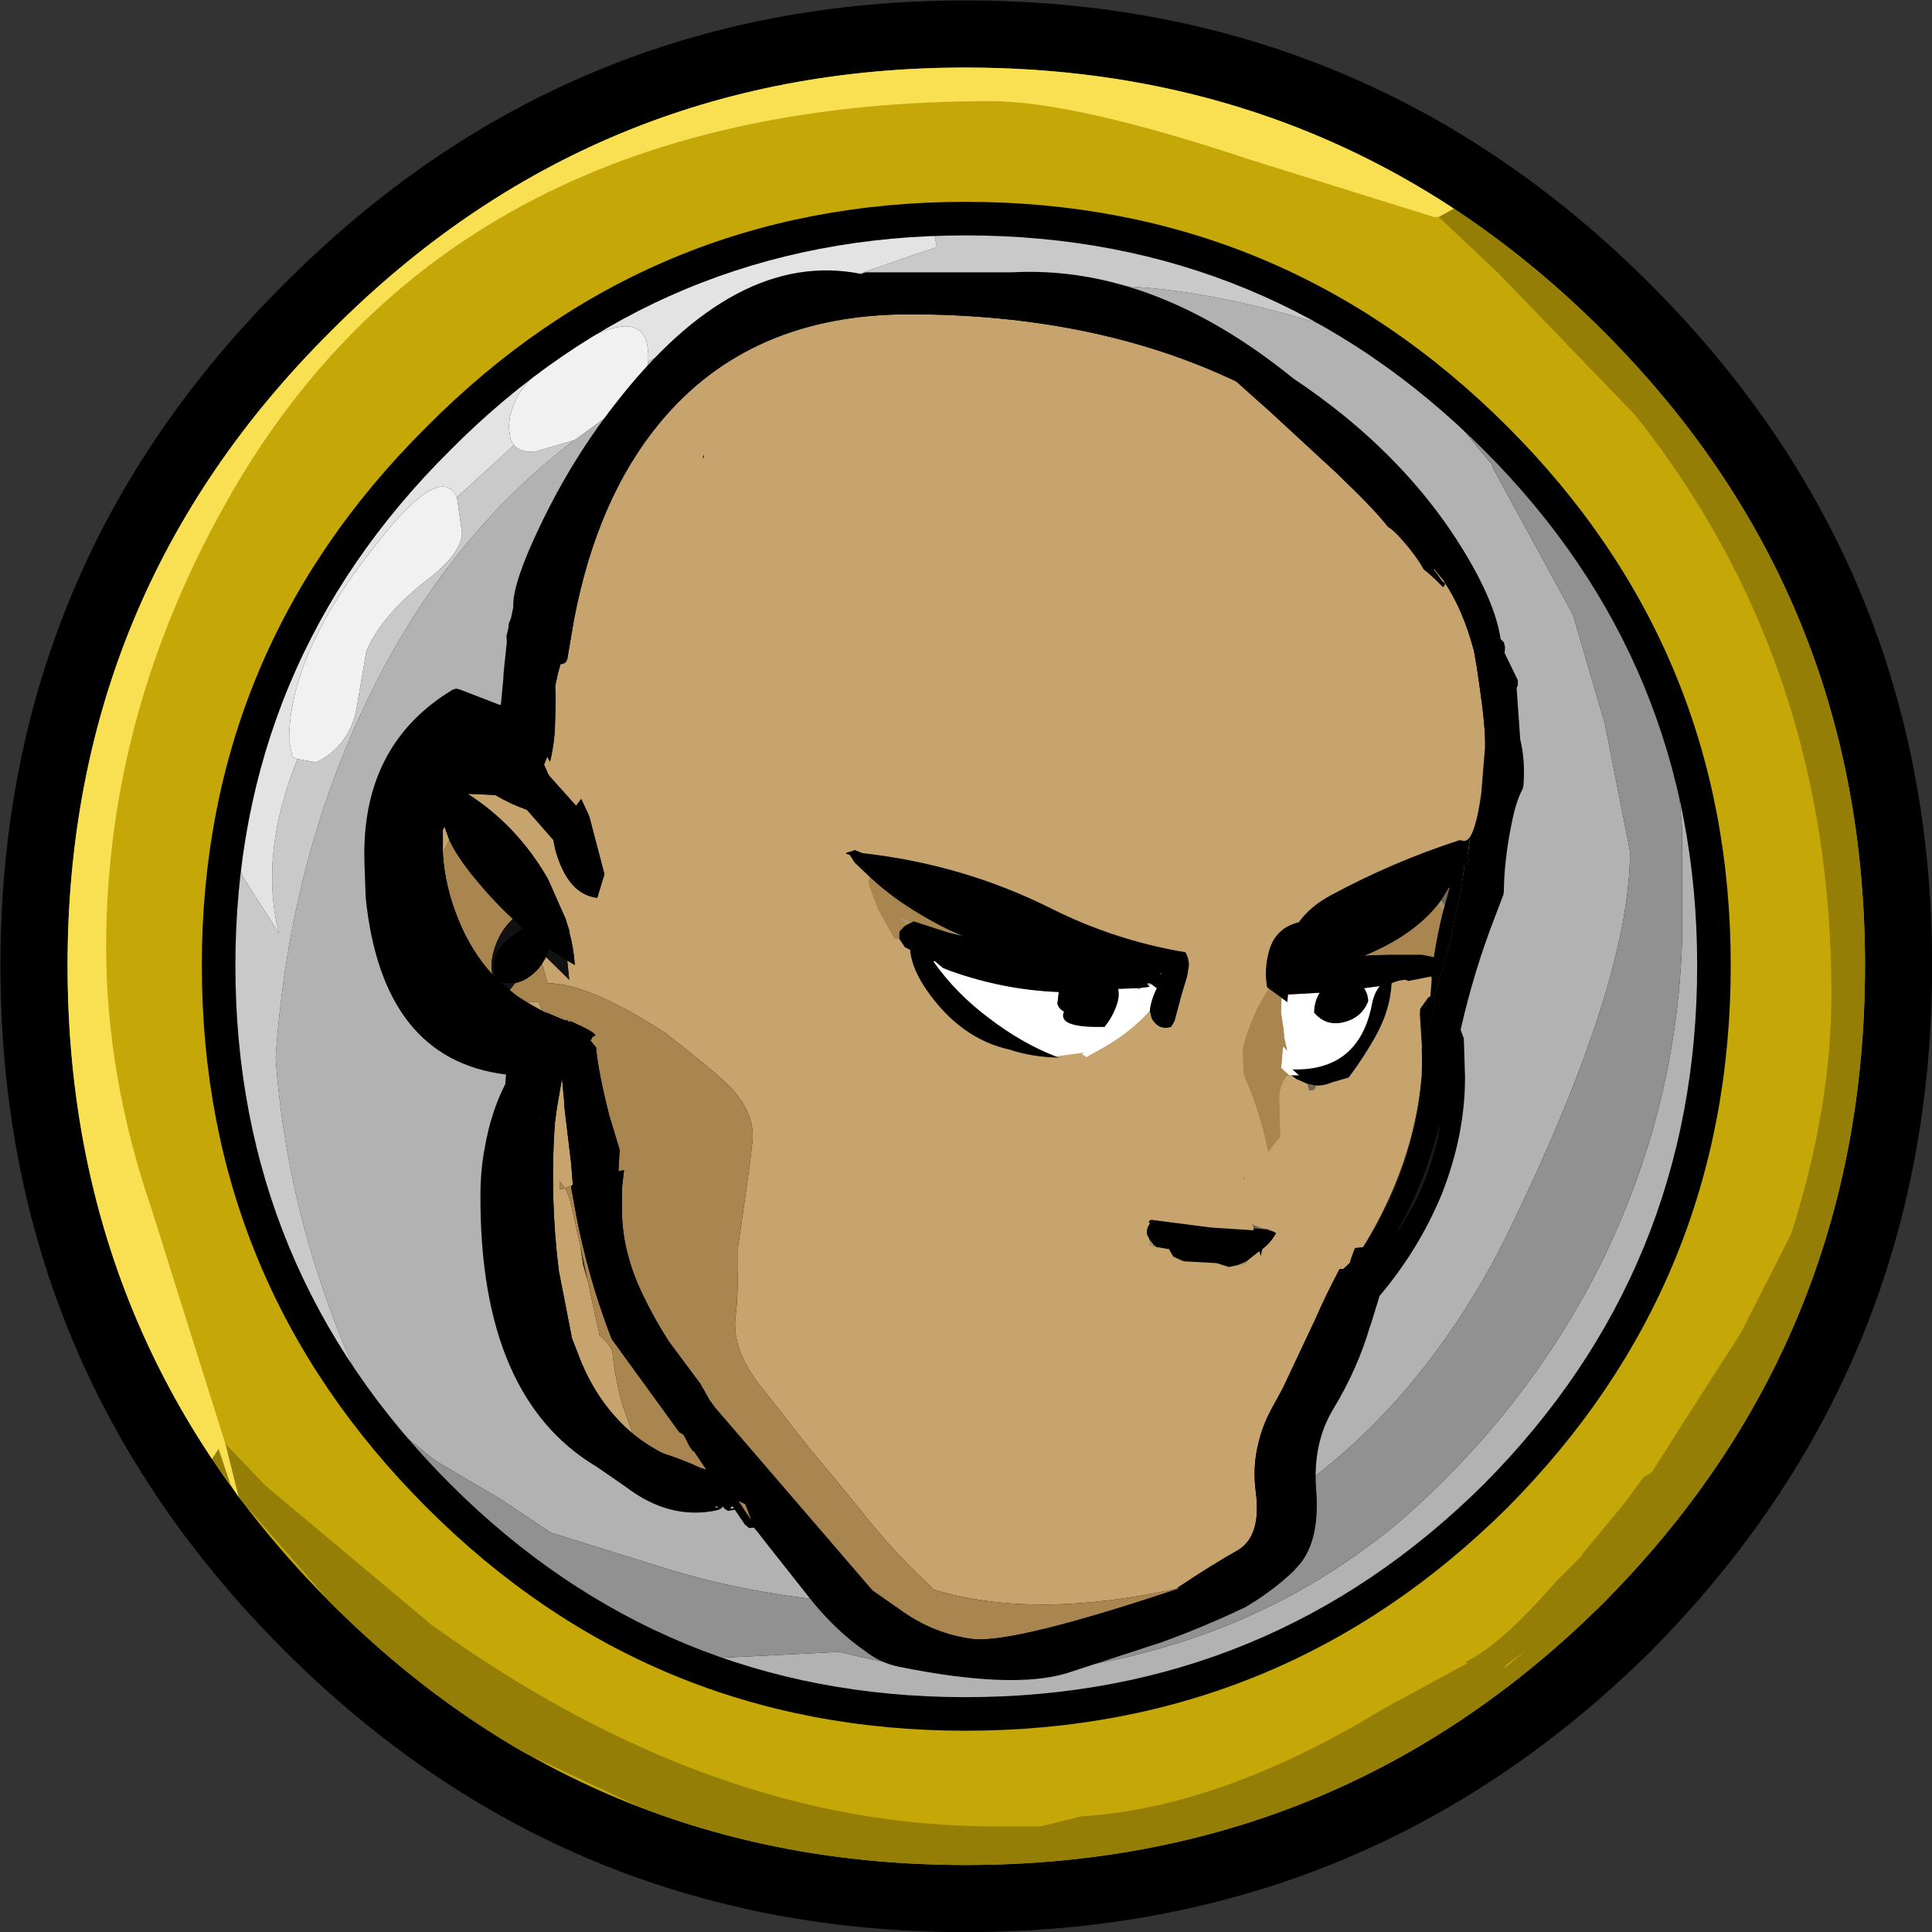 <?xml version="1.0" encoding="UTF-8" standalone="no"?>
<svg xmlns:ffdec="https://www.free-decompiler.com/flash" xmlns:xlink="http://www.w3.org/1999/xlink" ffdec:objectType="frame" height="70.05px" width="70.05px" xmlns="http://www.w3.org/2000/svg">
  <rect width="100%" height="100%" fill="#333333" stroke="none"/>
  <g transform="matrix(1.0, 0.0, 0.0, 1.0, 0.0, 0.0)">
    <use ffdec:characterId="412" height="57.55" transform="matrix(1.217, 0.0, 0.0, 1.217, 0.016, 0.016)" width="57.55" xlink:href="#sprite0"/>
    <clipPath id="clipPath0" transform="matrix(1.0, 0.0, 0.0, 1.0, 7.3, 7.3)">
      <use ffdec:characterId="417" height="55.45" transform="matrix(1.0, 0.0, 0.0, 1.0, 0.0, 0.0)" width="55.45" xlink:href="#shape1"/>
    </clipPath>
    <g clip-path="url(#clipPath0)">
      <use ffdec:characterId="420" height="176.25" transform="matrix(0.29, 0.0, 0.0, 0.29, 13.215, 9.801)" width="144.95" xlink:href="#sprite2"/>
      <use ffdec:characterId="423" height="108.9" transform="matrix(0.253, 0.0, 0.0, 0.253, 30.318, 18.385)" width="97.35" xlink:href="#sprite3"/>
    </g>
  </g>
  <defs>
    <g id="sprite0" transform="matrix(1.0, 0.0, 0.0, 1.0, 2.0, 2.0)">
      <use ffdec:characterId="411" height="57.55" transform="matrix(1.0, 0.0, 0.0, 1.0, -2.0, -2.0)" width="57.55" xlink:href="#shape0"/>
    </g>
    <g id="shape0" transform="matrix(1.0, 0.0, 0.0, 1.0, 2.0, 2.0)">
      <path d="M55.55 26.75 Q55.55 38.7 47.2 47.15 L47.15 47.2 Q38.7 55.55 26.75 55.55 14.85 55.55 6.45 47.15 -2.0 38.7 -2.0 26.75 -2.0 14.85 6.45 6.45 14.85 -2.0 26.75 -2.0 38.7 -2.0 47.15 6.45 55.55 14.85 55.55 26.75" fill="#000000" fill-rule="evenodd" stroke="none"/>
      <path d="M41.2 8.0 L41.7 8.15 42.35 8.65 41.95 8.75 41.65 8.45 41.2 8.0 M46.7 12.25 Q47.65 13.3 47.7 14.05 L47.6 14.15 47.35 13.95 46.7 12.25 M11.5 45.25 L11.4 45.35 10.8 45.5 Q9.55 45.5 8.45 43.2 L11.5 45.25" fill="#9192a4" fill-rule="evenodd" stroke="none"/>
      <path d="M41.15 7.95 L41.15 7.85 Q41.15 6.55 35.75 5.0 30.25 3.4 26.6 3.85 L24.45 4.1 Q20.15 4.5 16.45 6.45 10.5 9.2 7.25 14.85 L6.35 16.6 Q4.5 20.25 4.1 24.55 3.8 26.8 3.8 29.25 3.8 32.05 5.9 37.3 L6.6 38.95 6.3 38.9 5.8 39.0 5.55 39.1 5.45 39.7 7.35 41.1 7.3 41.45 Q7.3 42.2 8.45 43.2 9.55 45.5 10.8 45.5 L11.4 45.35 11.5 45.25 13.05 46.1 Q16.85 48.1 20.4 48.9 20.55 49.35 21.55 49.85 23.05 50.65 25.45 50.65 L28.3 50.25 29.35 50.0 30.6 50.05 Q36.1 50.05 41.55 45.0 45.1 41.7 47.05 38.2 48.05 36.4 48.9 32.35 L49.35 29.9 Q49.75 27.4 49.75 25.5 L49.3 20.55 Q48.75 17.45 47.9 15.7 L47.35 13.95 47.6 14.15 47.7 14.05 Q47.65 13.3 46.7 12.25 L45.8 10.4 Q44.4 8.2 42.35 8.65 L41.7 8.15 41.2 8.0 41.15 7.95 M49.05 40.05 Q48.6 39.95 45.85 42.65 L41.5 47.15 Q40.15 48.5 35.55 49.9 L26.35 52.55 26.4 52.65 Q26.65 53.0 27.7 53.0 L28.75 53.0 29.25 53.0 Q33.65 53.0 38.7 50.1 40.7 48.95 42.7 47.4 47.9 43.3 49.1 40.4 L49.05 40.05 M53.55 26.75 Q53.55 37.9 45.75 45.75 37.9 53.55 26.75 53.55 15.65 53.55 7.85 45.75 0.0 37.9 0.0 26.75 0.0 15.65 7.85 7.85 15.65 0.0 26.75 0.0 37.9 0.0 45.75 7.85 53.55 15.65 53.55 26.75" fill="#c5a807" fill-rule="evenodd" stroke="none"/>
      <path d="M49.05 40.05 L49.1 40.4 Q47.9 43.3 42.7 47.4 40.7 48.95 38.7 50.1 33.65 53.0 29.25 53.0 L28.75 53.0 27.7 53.0 Q26.65 53.0 26.4 52.65 L26.35 52.55 35.55 49.9 Q40.15 48.5 41.5 47.15 L45.85 42.65 Q48.6 39.95 49.05 40.05" fill="#947e05" fill-rule="evenodd" stroke="none"/>
      <path d="M9.1 40.05 L8.8 39.35 Q6.55 34.5 6.2 29.5 6.6 23.55 9.05 18.6 11.35 13.95 15.1 11.1 L16.0 10.45 16.15 10.35 Q21.9 6.5 30.8 6.5 33.6 6.5 37.2 7.6 L38.4 7.95 Q39.1 8.2 39.75 8.55 L42.45 11.85 42.45 11.9 44.85 16.3 45.8 19.55 46.55 23.35 Q46.55 27.35 42.75 35.05 40.25 39.9 36.3 42.6 31.6 45.8 25.3 45.8 21.15 45.8 17.45 44.6 L14.4 43.65 12.9 42.65 10.95 41.5 9.15 40.05 9.1 40.05 M47.85 19.8 Q49.4 24.4 48.7 29.55 48.15 33.55 46.15 37.15 43.85 41.2 40.2 44.25 36.6 47.25 32.2 48.35 26.45 49.65 20.95 48.2 20.1 48.1 19.05 47.4 L23.0 47.2 Q27.8 48.45 32.35 47.15 36.4 46.05 39.65 43.35 43.45 40.05 45.65 35.7 47.95 31.05 48.1 26.0 L48.1 22.65 47.85 19.8" fill="#b2b2b2" fill-rule="evenodd" stroke="none"/>
      <path d="M6.6 38.95 L5.9 37.3 Q3.8 32.05 3.8 29.25 3.8 26.8 4.1 24.55 4.5 20.25 6.35 16.6 L7.25 14.85 Q10.5 9.2 16.45 6.45 20.15 4.5 24.45 4.1 L26.6 3.85 Q30.25 3.4 35.75 5.0 41.15 6.55 41.15 7.85 L41.15 7.95 Q38.95 5.7 38.95 7.1 L39.75 8.55 Q39.1 8.2 38.4 7.95 L37.2 7.6 Q33.6 6.5 30.8 6.5 21.9 6.5 16.15 10.35 17.2 9.45 17.3 8.75 20.35 7.2 25.9 5.35 L25.8 4.85 Q17.1 5.15 10.6 11.8 5.0 17.5 5.0 22.6 5.0 23.7 5.25 24.15 L6.3 25.8 Q5.7 23.45 6.85 20.6 L7.4 20.7 Q8.35 20.25 8.6 19.15 L8.9 17.4 Q9.3 16.4 10.6 15.35 11.75 14.5 11.75 13.85 L11.6 12.8 13.3 11.25 Q13.45 11.45 13.9 11.45 L15.1 11.1 Q11.35 13.95 9.05 18.6 6.6 23.55 6.2 29.5 6.55 34.5 8.8 39.35 L9.1 40.05 Q8.4 39.6 7.95 39.75 L6.6 38.95" fill="#c9c9c9" fill-rule="evenodd" stroke="none"/>
      <path d="M13.3 11.25 L11.6 12.8 Q11.1 11.75 9.2 14.2 6.6 17.45 6.6 20.05 L6.7 20.55 6.85 20.6 Q5.7 23.45 6.3 25.8 L5.25 24.15 Q5.0 23.7 5.0 22.6 5.0 17.5 10.6 11.8 17.1 5.15 25.8 4.85 L25.9 5.35 Q20.35 7.2 17.3 8.75 L17.3 8.6 Q17.3 7.05 15.25 8.2 13.15 9.35 13.15 10.75 L13.2 11.1 13.3 11.25" fill="#e3e3e3" fill-rule="evenodd" stroke="none"/>
      <path d="M15.1 11.1 L13.9 11.45 Q13.45 11.45 13.3 11.25 L13.2 11.1 13.15 10.75 Q13.15 9.35 15.25 8.2 17.3 7.05 17.3 8.6 L17.3 8.75 Q17.2 9.45 16.15 10.35 L16.0 10.45 15.1 11.1 M11.6 12.8 L11.75 13.85 Q11.75 14.5 10.6 15.35 9.3 16.4 8.9 17.4 L8.6 19.15 Q8.35 20.25 7.4 20.7 L6.85 20.6 6.7 20.55 6.6 20.05 Q6.6 17.45 9.2 14.2 11.1 11.75 11.6 12.8" fill="#f1f1f1" fill-rule="evenodd" stroke="none"/>
      <path d="M41.15 7.95 L41.2 8.0 41.65 8.45 41.95 8.75 42.35 8.65 Q44.4 8.2 45.8 10.4 L46.7 12.25 47.35 13.95 47.9 15.7 Q48.75 17.45 49.3 20.55 L49.75 25.5 Q49.75 27.4 49.35 29.9 L48.9 32.35 Q48.05 36.4 47.05 38.2 45.1 41.7 41.55 45.0 36.1 50.05 30.6 50.05 L29.35 50.0 28.3 50.25 25.45 50.65 Q23.05 50.65 21.55 49.85 20.55 49.35 20.4 48.9 16.85 48.1 13.05 46.1 L11.5 45.25 8.45 43.2 Q7.3 42.2 7.3 41.45 L7.35 41.1 5.45 39.7 5.55 39.1 5.8 39.0 6.3 38.9 6.6 38.95 7.95 39.75 Q8.4 39.6 9.1 40.05 L9.15 40.05 10.95 41.5 12.9 42.65 14.4 43.65 17.45 44.6 Q21.15 45.8 25.3 45.8 31.6 45.8 36.3 42.6 40.25 39.9 42.75 35.05 46.55 27.35 46.55 23.35 L45.8 19.55 44.85 16.3 42.45 11.9 42.45 11.85 39.75 8.55 38.95 7.1 Q38.95 5.7 41.15 7.95 M47.85 19.8 L48.1 22.65 48.1 26.0 Q47.95 31.05 45.65 35.7 43.45 40.05 39.65 43.35 36.4 46.05 32.35 47.15 27.8 48.45 23.0 47.2 L19.05 47.4 Q20.1 48.1 20.95 48.2 26.45 49.65 32.2 48.35 36.6 47.25 40.2 44.25 43.85 41.2 46.15 37.15 48.15 33.55 48.7 29.55 49.4 24.4 47.85 19.8" fill="#919191" fill-rule="evenodd" stroke="none"/>
      <path d="M46.45 46.45 Q38.3 54.55 26.75 54.55 15.25 54.55 7.15 46.45 -1.0 38.3 -1.0 26.75 -1.0 15.25 7.15 7.15 15.25 -1.0 26.75 -1.0 38.3 -1.0 46.45 7.15 54.55 15.25 54.55 26.75 54.55 38.3 46.45 46.45 M42.2 11.4 Q35.8 5.0 26.75 5.0 17.75 5.0 11.4 11.4 5.0 17.75 5.0 26.75 5.0 35.8 11.4 42.2 17.75 48.55 26.75 48.55 35.8 48.55 42.2 42.2 48.55 35.8 48.55 26.75 48.55 17.75 42.2 11.4" fill="#000000" fill-rule="evenodd" stroke="none"/>
      <path d="M42.9 42.9 Q49.55 36.2 49.55 26.75 49.55 17.35 42.9 10.7 36.2 4.0 26.75 4.0 17.35 4.0 10.7 10.7 4.0 17.35 4.0 26.75 4.0 36.2 10.7 42.9 17.35 49.55 26.75 49.55 36.2 49.55 42.9 42.9 M45.75 7.85 Q53.55 15.65 53.55 26.75 53.55 37.9 45.75 45.75 37.9 53.55 26.75 53.55 15.65 53.55 7.85 45.75 0.0 37.9 0.0 26.75 0.0 15.65 7.85 7.85 15.65 0.0 26.75 0.0 37.9 0.0 45.75 7.85" fill="#c5a807" fill-rule="evenodd" stroke="none"/>
      <path d="M40.85 4.45 L41.3 4.2 Q43.65 5.75 45.75 7.85 53.55 15.65 53.55 26.75 53.55 37.9 45.75 45.75 37.9 53.55 26.75 53.55 21.5 53.55 17.0 51.8 L13.6 50.2 Q10.55 48.45 7.85 45.75 L5.1 42.6 4.7 41.0 5.9 42.25 10.85 46.4 Q19.2 52.4 27.6 52.4 L29.0 52.4 30.2 52.1 Q34.35 51.85 39.2 48.9 L41.4 47.7 41.7 47.55 41.65 47.5 Q42.7 47.0 44.35 45.1 L45.1 44.35 45.15 44.25 45.2 44.2 46.4 42.75 46.95 42.0 47.2 41.85 48.15 40.35 49.85 37.7 51.35 34.75 Q52.55 31.0 52.55 27.6 52.55 17.7 46.7 10.35 L42.65 6.15 40.85 4.45 M4.3 41.45 L4.5 41.15 4.85 42.2 4.3 41.45 M42.8 47.7 L43.45 47.15 42.85 47.6 42.8 47.7" fill="#947e05" fill-rule="evenodd" stroke="none"/>
      <path d="M40.85 4.45 L40.7 4.45 35.25 2.75 Q30.0 1.0 27.5 1.0 11.65 1.0 4.9 12.65 1.15 19.15 1.15 26.2 1.15 30.05 2.5 34.0 L4.7 41.0 5.1 42.6 4.85 42.2 4.5 41.15 4.3 41.45 Q0.0 35.0 0.0 26.75 0.0 15.65 7.85 7.85 15.65 0.0 26.75 0.0 34.9 0.0 41.3 4.2 L40.85 4.45" fill="#f9e053" fill-rule="evenodd" stroke="none"/>
    </g>
    <g id="shape1" transform="matrix(1.0, 0.0, 0.0, 1.0, 0.0, 0.0)">
      <path d="M47.35 8.15 Q55.45 16.25 55.45 27.7 L55.25 31.25 55.2 31.55 55.15 32.05 55.15 32.2 54.95 33.25 54.9 33.6 54.65 34.5 54.55 35.05 Q52.75 41.95 47.35 47.35 39.2 55.45 27.7 55.45 16.25 55.45 8.15 47.35 L4.9 43.55 Q0.0 36.6 0.0 27.7 L0.1 25.65 0.15 25.05 Q0.65 19.8 2.9 15.35 L3.2 14.75 Q5.1 11.2 8.15 8.15 10.95 5.35 14.15 3.5 L15.15 3.0 Q19.65 0.65 24.9 0.15 L25.3 0.1 27.7 0.0 Q36.15 0.0 42.8 4.4 45.2 6.0 47.35 8.15" fill="#ff0000" fill-rule="evenodd" stroke="none"/>
    </g>
    <g id="sprite2" transform="matrix(1.0, 0.0, 0.0, 1.0, 72.45, 96.95)">
      <use ffdec:characterId="419" height="176.25" transform="matrix(1.0, 0.0, 0.0, 1.0, -72.45, -96.95)" width="144.95" xlink:href="#shape2"/>
    </g>
    <g id="shape2" transform="matrix(1.0, 0.0, 0.0, 1.0, 72.45, 96.95)">
      <path d="M64.75 -62.25 Q68.9 -55.55 69.6 -50.85 L70.0 -50.45 70.15 -49.85 70.1 -49.1 71.75 -45.7 71.75 -45.05 71.6 -44.75 72.05 -38.3 Q72.7 -35.65 72.45 -32.5 L72.35 -32.1 Q71.5 -30.55 70.95 -27.65 70.05 -23.25 70.0 -19.25 L69.95 -18.9 69.0 -16.4 Q66.25 -9.35 64.6 -2.0 L65.0 -0.9 65.0 -0.85 65.15 3.9 Q65.15 11.25 62.2 18.65 59.35 25.5 54.45 31.3 L54.2 32.15 53.75 33.6 53.4 34.75 53.35 34.85 53.3 35.05 53.25 35.15 Q51.7 40.4 48.75 45.3 46.05 49.65 46.55 55.65 47.05 62.45 43.9 65.45 L43.9 65.5 Q41.0 68.3 37.4 70.35 L37.35 70.35 Q32.4 72.7 27.15 74.6 L15.35 78.45 Q8.55 80.5 -5.6 77.65 -8.05 77.15 -9.95 75.6 L-9.9 75.65 Q-13.3 73.3 -16.4 69.55 L-22.8 61.45 -23.25 60.85 -23.75 60.25 -24.35 60.3 -24.9 59.85 -26.15 58.0 -26.3 58.05 -27.0 58.15 -27.4 57.9 -27.45 57.85 -27.55 57.8 -27.5 57.8 -27.55 57.7 -27.65 57.6 -27.8 57.8 -27.95 57.9 -28.25 58.05 Q-34.25 59.4 -39.85 55.1 L-43.4 52.65 Q-58.05 43.95 -57.95 18.7 -57.95 15.5 -57.4 12.7 -56.65 8.35 -54.85 4.8 L-54.75 3.6 Q-70.25 1.7 -72.3 -18.55 L-72.45 -22.75 -72.45 -22.8 Q-72.95 -37.55 -61.45 -44.5 L-61.0 -44.65 -60.55 -44.55 -55.5 -42.6 -55.5 -42.65 -55.4 -42.6 -55.35 -43.15 -55.1 -45.75 -55.05 -46.7 -54.65 -50.5 -54.7 -51.2 -54.45 -52.25 -54.4 -52.8 -54.15 -53.4 -53.85 -54.8 -53.85 -55.0 Q-53.9 -57.95 -50.4 -65.2 -46.5 -73.35 -41.1 -80.25 -26.05 -99.65 -10.35 -96.5 L-9.8 -96.7 8.5 -96.7 Q26.15 -97.65 43.65 -83.45 46.95 -81.25 50.1 -78.7 59.15 -71.3 64.75 -62.25 M-26.4 57.65 L-26.45 57.55 -26.75 57.85 -26.25 57.85 -26.4 57.65 M-28.45 57.55 L-28.65 57.7 -28.2 57.75 -28.4 57.6 -28.45 57.55" fill="#000000" fill-rule="evenodd" stroke="none"/>
      <path d="M-47.1 -10.65 L-46.15 -10.1 Q-46.3 -12.2 -46.85 -14.25 L-46.8 -14.25 -47.3 -15.85 -49.4 -20.6 -49.6 -21.0 Q-53.4 -27.55 -59.55 -31.5 L-56.1 -31.35 Q-54.25 -30.25 -52.15 -29.5 L-52.1 -29.45 -48.85 -25.75 -48.55 -24.35 Q-47.75 -21.6 -46.45 -20.15 -45.15 -18.7 -43.35 -18.5 L-42.45 -21.45 -44.35 -28.7 -45.35 -30.85 -46.0 -30.0 -46.35 -30.4 -49.35 -33.75 -49.5 -34.0 -50.0 -35.15 -49.6 -36.15 -49.25 -35.5 Q-48.8 -37.4 -48.65 -39.35 L-48.55 -43.15 -48.6 -45.0 -48.25 -46.6 -47.95 -47.7 Q-47.5 -47.75 -47.3 -47.95 L-47.1 -48.3 -46.25 -53.3 Q-43.35 -68.4 -35.6 -77.8 -24.4 -91.45 -4.35 -91.45 18.9 -91.45 36.55 -83.05 L40.75 -79.3 49.15 -71.55 49.6 -71.1 Q53.75 -67.15 55.5 -64.9 56.25 -64.45 57.25 -63.3 59.1 -61.2 60.0 -59.55 L60.45 -59.2 Q62.85 -57.1 63.5 -55.9 L63.2 -55.15 Q64.25 -53.8 65.05 -51.65 66.75 -47.05 66.75 -40.75 66.75 -34.9 66.55 -33.3 L66.1 -30.75 65.75 -28.25 65.95 -27.45 65.8 -27.3 65.5 -27.1 65.45 -27.05 65.45 -26.4 Q65.45 -20.75 63.25 -15.9 L61.15 -11.25 61.5 -11.35 61.75 -11.05 61.75 -10.9 61.3 -10.2 61.65 -10.3 60.9 -7.75 58.8 -0.85 59.15 -0.8 59.2 0.95 Q59.15 7.1 57.5 12.85 L56.95 14.85 55.6 17.45 52.0 24.0 Q51.15 25.7 50.75 27.15 L49.95 27.9 49.45 27.95 Q47.8 31.05 46.4 34.25 L42.4 42.75 41.15 45.05 Q39.9 47.25 39.35 49.55 38.55 52.6 39.0 55.85 39.7 61.35 36.7 63.1 33.65 64.8 29.15 67.8 L29.7 67.75 Q11.4 71.85 -1.25 68.0 L-2.45 66.85 Q-6.25 63.25 -9.6 59.1 L-13.25 54.6 -16.65 50.55 -23.4 41.95 Q-26.55 37.6 -26.05 33.85 -25.7 30.95 -25.75 25.2 L-25.7 24.85 Q-23.9 12.55 -23.9 11.3 -23.9 7.9 -27.1 4.8 -29.1 2.85 -34.85 -1.6 -40.05 -5.0 -44.15 -6.6 -47.35 -7.85 -49.55 -7.8 L-50.25 -10.25 -49.75 -11.1 -46.85 -8.25 -47.1 -10.65 M-46.65 -3.05 L-46.8 -3.0 -46.95 -3.05 -47.15 -3.2 -47.4 -3.2 -49.7 -4.15 -49.7 -4.2 -49.75 -4.15 -50.2 -4.35 -50.95 -4.75 -51.65 -5.15 -52.25 -5.5 -50.65 -5.5 -50.6 -5.35 -50.3 -4.55 -48.1 -3.65 -46.65 -3.05 M-30.0 -73.55 L-30.0 -73.9 -30.15 -73.5 -30.0 -73.55 M-62.65 -24.05 L-62.65 -27.0 -62.45 -27.4 -61.85 -25.75 -62.65 -24.05 M-2.75 -30.3 L-3.55 -30.15 -3.05 -29.9 -2.85 -29.9 -2.75 -30.3 M-46.6 17.5 L-47.4 17.8 Q-46.8 18.8 -46.5 20.4 L-45.45 25.1 -45.1 27.4 -44.55 29.35 -43.05 36.25 Q-42.1 36.9 -41.45 38.2 -41.2 41.15 -40.25 44.75 L-38.9 48.5 Q-43.15 44.95 -45.45 39.3 L-46.5 36.6 -48.15 28.15 Q-49.3 18.95 -48.65 9.7 L-48.4 7.85 -48.35 7.55 -47.75 4.05 -47.45 7.3 -47.45 7.7 -46.6 14.8 -46.4 17.4 -46.6 17.5 M-50.75 9.35 L-50.75 9.3 -49.85 8.75 -50.75 9.35 M-47.4 17.8 L-48.0 17.0 -48.0 18.0 -47.4 17.8" fill="#c7a36d" fill-rule="evenodd" stroke="none"/>
      <path d="M-30.0 -73.55 L-30.15 -73.5 -30.0 -73.9 -30.0 -73.55 M-2.75 -30.3 L-2.85 -29.9 -3.05 -29.9 -3.55 -30.15 -2.75 -30.3 M-45.45 25.1 L-44.55 29.35 -45.1 27.4 -45.45 25.1" fill="#1a1a1a" fill-rule="evenodd" stroke="none"/>
      <path d="M-24.85 57.3 L-24.1 59.3 -25.7 56.9 -24.85 57.3 M60.9 -7.75 L61.2 -7.45 59.15 -0.8 58.8 -0.85 60.9 -7.75 M29.7 67.75 Q9.3 74.6 3.8 74.2 -1.3 73.6 -5.65 70.4 L-8.95 68.1 -28.7 45.15 -29.3 44.3 -30.5 42.2 -30.95 41.6 -34.3 37.1 Q-36.65 33.5 -38.35 29.6 -40.35 24.7 -40.25 20.2 L-40.25 17.75 -40.0 15.55 -40.7 15.7 -40.55 13.0 -41.85 8.7 Q-43.25 3.2 -43.5 0.15 L-43.55 0.15 -44.2 -0.65 -43.9 -1.15 -43.6 -1.25 -43.6 -1.3 Q-43.6 -1.7 -46.65 -3.05 L-48.1 -3.65 -50.3 -4.55 -50.6 -5.35 -50.65 -5.5 -52.25 -5.5 -53.35 -6.2 -54.3 -6.95 -53.6 -7.85 Q-52.3 -8.1 -51.15 -9.2 L-51.1 -9.25 -50.9 -9.45 -50.9 -9.4 -50.25 -10.25 -49.55 -7.8 Q-47.35 -7.85 -44.15 -6.6 -40.05 -5.0 -34.85 -1.6 -29.1 2.85 -27.1 4.8 -23.9 7.9 -23.9 11.3 -23.9 12.55 -25.7 24.85 L-25.75 25.2 Q-25.7 30.95 -26.05 33.85 -26.55 37.6 -23.4 41.95 L-16.65 50.55 -13.25 54.6 -9.6 59.1 Q-6.25 63.25 -2.45 66.85 L-1.25 68.0 Q11.4 71.85 29.7 67.75 M-62.65 -24.05 L-61.85 -25.75 Q-61.05 -24.0 -59.35 -21.8 -56.7 -18.45 -53.9 -15.85 -55.6 -14.3 -56.3 -11.8 -56.75 -10.2 -56.45 -8.9 -59.1 -11.8 -60.7 -15.75 -62.4 -19.9 -62.65 -24.05 M-46.6 17.5 L-46.6 17.75 -46.0 21.05 Q-44.5 29.0 -41.55 36.65 L-33.1 48.3 -32.6 48.6 -32.4 48.9 -31.8 50.1 -31.4 50.65 -31.25 50.7 -29.7 53.0 -30.4 52.8 Q-32.65 51.75 -35.15 50.95 -37.2 49.9 -38.9 48.5 L-40.25 44.75 Q-41.2 41.15 -41.45 38.2 -42.1 36.9 -43.05 36.25 L-44.55 29.35 -45.45 25.1 -46.5 20.4 Q-46.8 18.8 -47.4 17.8 L-46.6 17.5 M-47.4 17.8 L-48.0 18.0 -48.0 17.0 -47.4 17.8" fill="#a9854f" fill-rule="evenodd" stroke="none"/>
      <path d="M-54.3 -6.95 L-55.4 -7.9 -53.6 -7.85 -54.3 -6.95 M-49.75 -11.1 L-49.35 -12.1 -47.1 -10.65 -46.85 -8.25 -49.75 -11.1 M-53.9 -15.85 L-52.6 -14.65 Q-53.8 -14.0 -54.85 -12.95 -56.9 -10.95 -56.05 -8.5 L-56.45 -8.9 Q-56.75 -10.2 -56.3 -11.8 -55.6 -14.3 -53.9 -15.85" fill="#111111" fill-rule="evenodd" stroke="none"/>
      <path d="M61.5 -11.35 L61.75 -11.4 61.75 -11.05 61.5 -11.35" fill="#736551" fill-rule="evenodd" stroke="none"/>
      <path d="M-25.7 56.9 L-25.85 56.8 -26.8 56.85 -26.75 57.15 -26.9 56.9 -27.25 56.85 -27.7 56.9 -27.75 56.8 -28.55 56.7 -28.5 57.05 Q-34.05 58.3 -39.3 54.25 L-42.8 51.85 Q-57.05 43.4 -56.95 18.7 -56.95 15.6 -56.45 12.85 -55.7 8.55 -53.85 5.0 L-53.65 2.7 Q-69.3 1.35 -71.3 -18.65 L-71.45 -22.8 Q-71.95 -36.95 -60.95 -43.65 L-55.85 -41.7 Q-55.1 -41.45 -54.5 -41.05 L-54.35 -43.1 -54.1 -45.65 -54.05 -46.6 -53.6 -50.9 -53.75 -50.95 -53.45 -52.1 -53.4 -52.75 -53.3 -52.7 -52.85 -54.7 -52.85 -55.0 Q-52.85 -57.8 -49.5 -64.8 -45.65 -72.8 -40.3 -79.65 -25.35 -98.95 -9.8 -95.35 L-9.8 -95.7 8.5 -95.7 Q25.8 -96.6 43.05 -82.65 L49.45 -77.95 Q58.4 -70.65 63.9 -61.75 68.55 -54.25 68.7 -49.35 L69.15 -49.95 69.1 -48.9 70.8 -45.35 70.45 -45.35 Q70.8 -44.3 71.05 -38.15 71.7 -35.6 71.45 -32.6 70.55 -30.95 69.95 -27.85 69.05 -23.35 69.0 -19.25 L68.05 -16.75 Q65.2 -9.45 63.55 -1.85 L64.0 -0.7 64.15 3.9 Q64.15 11.05 61.25 18.25 58.45 25.1 53.55 30.85 L53.25 31.85 52.8 33.3 52.45 34.4 52.3 34.85 Q50.8 40.0 47.9 44.75 45.05 49.4 45.55 55.7 46.0 61.95 43.2 64.75 40.4 67.5 36.9 69.45 32.0 71.75 26.8 73.65 L15.05 77.5 Q8.45 79.45 -5.4 76.65 -7.6 76.2 -9.35 74.8 -12.6 72.55 -15.65 68.9 L-22.0 60.85 -22.5 60.2 -24.85 57.3 -25.7 56.9 M61.5 -11.35 L61.15 -11.25 63.25 -15.9 Q65.45 -20.75 65.45 -26.4 L65.45 -27.05 65.5 -27.1 65.8 -27.3 65.95 -27.45 65.75 -28.25 66.1 -30.75 66.55 -33.3 Q66.75 -34.9 66.75 -40.75 66.75 -47.05 65.05 -51.65 64.25 -53.8 63.2 -55.15 L63.5 -55.9 Q62.85 -57.1 60.45 -59.2 L60.0 -59.55 Q59.1 -61.2 57.25 -63.3 56.25 -64.45 55.5 -64.9 53.75 -67.15 49.6 -71.1 L49.15 -71.55 40.75 -79.3 36.55 -83.05 Q18.9 -91.45 -4.35 -91.45 -24.4 -91.45 -35.6 -77.8 -43.35 -68.4 -46.25 -53.3 L-47.1 -48.3 -47.3 -47.95 Q-47.5 -47.75 -47.95 -47.7 L-48.25 -46.6 -48.6 -45.0 -48.55 -43.15 -48.65 -39.35 Q-48.8 -37.4 -49.25 -35.5 L-49.6 -36.15 -50.0 -35.15 -49.5 -34.0 -49.35 -33.75 -46.35 -30.4 -46.0 -30.0 -45.35 -30.85 -44.35 -28.7 -42.45 -21.45 -43.35 -18.5 Q-45.15 -18.7 -46.45 -20.15 -47.75 -21.6 -48.55 -24.35 L-48.85 -25.75 -52.1 -29.45 -52.15 -29.5 Q-54.25 -30.25 -56.1 -31.35 L-59.55 -31.5 Q-53.4 -27.55 -49.6 -21.0 L-49.4 -20.6 -47.3 -15.85 -46.8 -14.25 -46.85 -14.25 Q-46.3 -12.2 -46.15 -10.1 L-47.1 -10.65 -49.35 -12.1 -49.75 -11.1 -50.25 -10.25 -50.9 -9.4 -50.9 -9.45 -51.1 -9.25 -51.15 -9.2 Q-52.3 -8.1 -53.6 -7.85 L-55.4 -7.9 -54.3 -6.95 -53.35 -6.2 -52.25 -5.5 -51.65 -5.15 -50.95 -4.75 -50.2 -4.35 -49.75 -4.15 -49.7 -4.2 -49.7 -4.15 -47.4 -3.2 -47.15 -3.2 -46.95 -3.05 -46.8 -3.0 -46.65 -3.05 Q-43.6 -1.7 -43.6 -1.3 L-43.6 -1.25 -43.9 -1.15 -44.2 -0.65 -43.55 0.15 -43.5 0.15 Q-43.25 3.2 -41.85 8.7 L-40.55 13.0 -40.7 15.7 -40.0 15.55 -40.25 17.75 -40.25 20.2 Q-40.35 24.7 -38.35 29.6 -36.65 33.5 -34.3 37.1 L-30.95 41.6 -30.5 42.2 -29.3 44.3 -28.7 45.15 -8.95 68.1 -5.65 70.4 Q-1.3 73.6 3.8 74.2 9.3 74.6 29.7 67.75 L29.15 67.8 Q33.65 64.8 36.7 63.1 39.7 61.35 39.0 55.85 38.55 52.6 39.35 49.55 39.9 47.25 41.15 45.05 L42.4 42.75 46.4 34.25 Q47.8 31.05 49.45 27.95 L49.95 27.9 50.75 27.15 Q51.15 25.7 52.0 24.0 L55.6 17.45 56.95 14.85 57.5 12.85 Q59.15 7.1 59.2 0.95 L59.15 -0.8 61.2 -7.45 60.9 -7.75 61.65 -10.3 61.3 -10.2 61.75 -10.9 61.75 -11.05 61.75 -11.4 61.5 -11.35 M-61.85 -25.75 L-62.45 -27.4 -62.65 -27.0 -62.65 -24.05 Q-62.4 -19.9 -60.7 -15.75 -59.1 -11.8 -56.45 -8.9 L-56.05 -8.5 Q-56.9 -10.95 -54.85 -12.95 -53.8 -14.0 -52.6 -14.65 L-53.9 -15.85 Q-56.7 -18.45 -59.35 -21.8 -61.05 -24.0 -61.85 -25.75 M-38.9 48.5 Q-37.2 49.9 -35.15 50.95 -32.65 51.75 -30.4 52.8 L-29.7 53.0 -31.25 50.7 -31.4 50.65 -31.8 50.1 -32.4 48.9 -32.6 48.6 -33.1 48.3 -41.55 36.65 Q-44.5 29.0 -46.0 21.05 L-46.6 17.75 -46.6 17.5 -46.4 17.4 -46.6 14.8 -47.45 7.7 -47.45 7.3 -47.75 4.05 -48.35 7.55 -48.4 7.85 -48.65 9.7 Q-49.3 18.95 -48.15 28.15 L-46.5 36.6 -45.45 39.3 Q-43.15 44.95 -38.9 48.5 M-50.75 9.35 L-49.85 8.75 -50.75 9.3 -50.75 9.35" fill="#000000" fill-rule="evenodd" stroke="none"/>
    </g>
    <g id="sprite3" transform="matrix(1.0, 0.0, 0.0, 1.0, 26.25, 62.0)">
      <use ffdec:characterId="422" height="108.9" transform="matrix(1.0, 0.0, 0.0, 1.0, -26.25, -62.0)" width="97.35" xlink:href="#shape3"/>
    </g>
    <g id="shape3" transform="matrix(1.0, 0.0, 0.0, 1.0, 26.25, 62.0)">
      <path d="M62.25 -31.75 L63.1 -29.8 Q63.6 -28.55 64.2 -23.6 L64.35 -21.9 64.1 -21.9 64.2 -21.6 64.25 -21.3 64.4 -20.45 64.6 -17.8 Q64.8 -14.8 64.25 -12.0 L64.45 -11.2 64.3 -11.05 63.35 -10.4 63.8 -10.7 63.4 -7.7 61.6 0.95 61.5 1.15 59.4 8.5 57.3 15.4 57.65 15.45 57.7 17.2 Q57.65 23.35 56.0 29.1 53.9 36.95 49.25 44.05 L47.05 44.25 47.4 43.75 46.5 43.8 45.85 44.2 44.95 43.8 36.1 43.3 38.55 42.85 Q25.9 42.2 13.6 36.95 L13.5 37.6 13.35 36.85 Q8.4 34.7 3.5 31.8 -4.0 27.4 -8.7 22.6 -11.25 20.0 -12.4 18.0 L-16.0 14.95 Q-18.0 12.65 -19.5 9.95 L-20.1 8.85 Q-24.1 1.4 -25.45 -6.25 -25.95 -9.2 -26.1 -12.2 L-26.15 -12.25 -26.25 -16.5 Q-26.25 -32.65 -16.6 -43.85 -14.05 -46.8 -11.8 -48.25 8.75 -64.65 31.15 -61.5 54.55 -58.25 61.25 -33.9 L62.25 -31.75 M41.55 39.3 L41.6 39.2 41.15 39.25 41.55 39.3" fill="#c7a36d" fill-rule="evenodd" stroke="none"/>
      <path d="M57.65 15.45 L57.3 15.4 59.4 8.5 59.7 8.8 57.65 15.45" fill="#a9854f" fill-rule="evenodd" stroke="none"/>
      <path d="M64.3 -11.05 L64.45 -11.2 64.25 -12.0 Q64.8 -14.8 64.6 -17.8 L64.4 -20.45 64.25 -21.3 64.2 -21.6 64.1 -21.9 64.35 -21.9 64.2 -23.6 Q63.6 -28.55 63.1 -29.8 L62.25 -31.75 66.95 -32.8 67.65 -33.7 67.6 -32.65 69.3 -29.1 68.95 -29.1 Q69.3 -28.05 69.55 -21.9 70.2 -19.35 69.95 -16.35 69.05 -14.7 68.45 -11.6 67.55 -7.1 67.5 -3.0 L66.55 -0.5 Q63.6 7.1 61.9 14.95 61.7 22.25 59.5 29.1 57.95 34.45 55.35 39.55 L53.75 42.55 49.25 44.05 Q53.9 36.95 56.0 29.1 57.65 23.35 57.7 17.2 L57.65 15.45 59.7 8.8 59.4 8.5 61.5 1.15 61.6 0.95 63.4 -7.7 63.8 -10.7 63.95 -10.8 64.3 -11.05" fill="#000000" fill-rule="evenodd" stroke="none"/>
      <path d="M19.1 43.95 L18.6 43.85 18.65 43.0 19.2 43.65 19.1 43.95 M-9.55 -1.15 L-8.2 -0.55 -10.25 -1.05 -9.55 -1.15 M-15.5 -2.45 L-16.1 -2.15 -16.35 -2.35 -17.15 -3.25 -15.5 -2.45 M60.0 -5.05 L60.45 -5.65 60.95 -4.85 60.75 -4.2 60.0 -5.05 M61.55 -7.4 L61.65 -7.45 61.6 -7.25 61.55 -7.4 M20.35 4.85 L20.35 5.0 20.25 4.95 20.2 4.8 20.35 4.85 M17.5 6.9 L17.1 7.15 17.05 7.1 17.05 7.15 16.9 6.95 17.5 6.9 M18.95 6.4 L18.6 6.45 18.45 6.5 18.25 6.3 18.7 6.2 18.95 6.4" fill="#a69375" fill-rule="evenodd" stroke="none"/>
      <path d="M31.75 46.55 L31.25 46.65 31.05 46.7 30.0 46.9 31.25 46.65 32.6 46.05 32.7 46.1 32.45 46.4 31.75 46.55 M23.65 46.1 L23.2 46.05 22.05 45.45 21.45 44.35 22.05 45.4 22.6 45.65 23.65 46.1 M19.65 44.05 L19.1 43.95 19.2 43.65 19.65 44.05 M32.1 33.9 L32.3 34.3 32.15 34.5 32.1 33.9" fill="#8c7c63" fill-rule="evenodd" stroke="none"/>
      <path d="M33.55 41.35 L33.45 41.0 33.3 40.7 Q34.3 41.25 35.35 41.45 L35.35 41.5 33.55 41.35 M-15.6 1.9 L-15.75 1.4 -15.65 1.45 -15.6 1.9 M60.95 -4.85 L60.45 -5.65 61.5 -7.35 61.55 -7.4 61.6 -7.25 60.95 -4.85 M41.25 20.65 L42.5 20.9 Q42.5 21.75 41.5 21.6 L41.25 20.65 M58.85 5.3 L59.1 5.25 59.1 5.65 58.85 5.35 58.85 5.3 M-7.5 19.2 L-7.75 19.1 -7.35 19.15 -7.5 19.2" fill="#736551" fill-rule="evenodd" stroke="none"/>
      <path d="M18.7 10.2 Q16.1 13.1 12.45 15.25 L9.6 16.85 9.45 16.8 9.5 16.75 8.9 16.4 9.25 16.2 5.25 16.75 Q0.35 14.85 -4.35 11.25 -9.1 7.7 -12.3 3.15 L-12.2 3.1 -12.2 3.0 -10.95 4.05 -9.8 4.5 Q-2.2 7.2 5.65 7.5 L5.45 9.2 Q5.7 9.95 6.4 10.3 5.45 12.5 11.25 12.5 L12.2 12.5 Q13.4 11.0 13.95 9.35 14.4 8.05 14.15 7.05 L16.9 6.95 17.05 7.15 17.05 7.1 17.1 7.15 17.5 6.9 18.7 6.75 18.45 6.5 18.6 6.45 18.95 6.4 19.7 6.95 19.45 7.5 Q18.95 8.6 18.75 9.8 L18.7 10.2 M37.6 8.35 L38.4 8.95 38.5 7.85 38.65 7.85 43.05 7.6 42.85 7.95 Q42.25 9.1 42.25 10.45 43.9 12.4 46.35 11.85 49.05 11.25 50.0 8.8 49.95 7.75 49.4 6.95 L51.65 6.65 Q50.85 7.65 50.55 9.2 48.7 18.85 39.15 18.6 L40.1 19.45 40.05 19.45 38.65 19.4 37.95 18.8 37.5 18.35 37.55 18.05 37.75 15.65 37.8 15.3 38.4 15.9 38.35 15.75 38.1 14.65 38.05 14.35 38.0 14.25 37.85 12.95 37.85 12.75 37.5 10.45 37.55 8.85 37.55 8.8 37.6 8.35" fill="#ffffff" fill-rule="evenodd" stroke="none"/>
      <path d="M57.6 19.95 Q57.3 24.65 56.0 29.1 53.9 36.95 49.25 44.05 56.45 32.25 57.6 19.95 M59.5 29.1 L60.4 26.1 Q59.35 32.5 56.5 38.05 L53.75 42.55 55.35 39.55 Q57.95 34.45 59.5 29.1" fill="#1a1a1a" fill-rule="evenodd" stroke="none"/>
      <path d="M18.3 42.25 L17.75 41.85 Q15.55 41.2 13.9 39.45 L13.25 36.55 10.35 33.8 9.15 33.25 Q8.8 31.1 7.05 30.0 L-0.75 25.5 -1.9 23.85 -5.35 23.4 -7.05 21.7 Q-15.15 16.6 -19.5 8.1 L-20.1 6.9 Q-24.1 -1.3 -25.45 -9.7 -26.15 -14.1 -26.15 -18.6 L-25.1 -18.9 Q-23.6 -19.45 -23.35 -21.05 L-22.3 -21.7 -21.8 -22.85 -21.15 -23.35 Q-19.95 -23.9 -20.15 -25.2 L-16.3 -27.7 -15.35 -33.9 -13.7 -46.7 Q7.7 -64.8 31.15 -61.5 44.45 -59.65 52.4 -50.95 L52.45 -51.15 52.9 -51.3 Q53.4 -51.3 53.7 -50.85 L53.55 -51.45 53.55 -51.75 Q53.6 -51.7 53.65 -51.8 L54.15 -52.05 55.0 -51.1 55.6 -50.3 56.65 -50.65 57.6 -51.05 57.9 -51.0 58.35 -50.3 58.9 -50.5 59.0 -51.3 Q59.4 -50.7 59.9 -50.55 60.0 -50.4 60.35 -50.3 61.0 -50.6 61.0 -51.05 L60.55 -51.45 59.75 -52.6 59.4 -53.0 59.4 -53.15 60.85 -51.4 60.95 -51.2 Q63.55 -47.35 65.15 -41.4 L65.55 -39.1 66.0 -36.0 Q66.75 -30.75 66.75 -28.4 L66.75 -27.75 66.2 -21.0 Q65.55 -16.25 64.6 -14.75 64.2 -14.15 63.7 -14.15 L63.2 -14.25 63.2 -14.3 Q53.6 -11.2 44.7 -6.4 41.7 -4.8 40.05 -2.5 36.75 -1.7 35.8 1.55 35.05 4.25 35.5 6.8 L35.75 7.0 Q33.25 10.75 32.0 15.6 L32.15 19.35 Q34.0 23.5 35.2 28.3 L35.65 30.4 37.4 28.25 37.3 25.25 37.3 23.5 Q37.0 21.25 38.35 19.5 L38.65 19.4 40.05 19.45 39.0 19.45 39.75 20.0 39.7 20.0 39.75 20.05 39.8 20.0 41.25 20.65 41.5 21.6 Q42.5 21.75 42.5 20.9 43.65 20.95 44.8 20.45 L47.2 19.75 Q49.35 16.9 51.1 13.75 53.15 10.05 53.35 6.25 54.25 5.8 55.35 5.75 L55.85 5.95 55.85 5.9 58.85 5.3 58.85 5.35 59.1 5.65 58.9 8.15 Q58.65 8.2 58.55 8.35 L57.45 9.9 57.4 10.7 57.7 15.35 57.65 15.45 57.7 17.2 57.65 19.6 57.6 19.95 Q56.45 32.25 49.25 44.05 41.5 44.6 31.75 46.55 L32.45 46.4 32.7 46.1 32.6 46.05 34.25 44.75 34.4 44.65 34.6 45.35 34.8 44.4 35.0 44.2 Q36.1 43.35 36.8 42.05 36.25 41.7 35.65 41.6 L35.7 41.5 35.35 41.5 35.35 41.45 Q34.3 41.25 33.3 40.7 L33.45 41.0 33.55 41.35 33.6 41.65 27.45 41.25 18.95 40.15 Q18.45 40.25 18.6 40.5 L18.7 40.7 Q18.15 41.45 18.3 42.25 M18.7 10.2 L18.95 11.25 Q19.95 13.05 21.75 12.5 L22.25 11.65 23.25 7.9 24.05 5.25 24.3 3.7 Q24.3 2.65 23.8 1.8 13.65 0.1 4.5 -4.5 -8.1 -10.8 -22.45 -12.4 L-23.6 -12.85 -24.25 -12.6 -24.35 -12.6 Q-25.15 -12.4 -24.65 -12.25 L-24.3 -12.15 -23.6 -11.05 -21.4 -8.95 Q-21.75 -8.5 -21.5 -7.65 L-20.2 -4.25 -17.9 -0.15 -17.2 -0.1 -16.45 1.0 -16.45 1.05 -15.75 1.4 -15.6 1.9 -15.6 1.95 Q-15.25 4.3 -13.4 7.05 -8.5 14.2 -1.4 15.75 1.9 16.85 5.7 16.9 L5.25 16.75 9.25 16.2 8.9 16.4 9.5 16.75 9.45 16.8 9.6 16.85 12.45 15.25 Q16.1 13.1 18.7 10.2 M32.1 33.9 L32.15 34.5 32.3 34.3 32.1 33.9 M-7.5 19.2 L-7.35 19.15 -7.75 19.1 -7.5 19.2" fill="#c7a36d" fill-rule="evenodd" stroke="none"/>
      <path d="M-17.2 -0.1 L-17.9 -0.15 -20.2 -4.25 -21.5 -7.65 Q-21.75 -8.5 -21.4 -8.95 -19.3 -7.0 -17.05 -5.45 -13.4 -2.95 -9.55 -1.15 L-10.25 -1.05 -15.2 -2.65 -15.2 -2.6 -15.5 -2.45 -17.15 -3.25 -16.35 -2.35 -16.1 -2.15 -16.5 -1.9 -17.15 -1.2 -17.2 -0.9 -17.2 -0.1 M60.0 -5.05 L60.75 -4.2 Q59.9 -0.8 59.4 2.5 L57.65 2.15 53.1 2.15 50.0 2.25 49.45 2.3 Q56.4 -0.55 60.0 -5.05 M35.75 7.0 L37.6 8.35 37.55 8.8 37.55 8.85 37.5 10.45 37.85 12.75 37.85 12.95 38.0 14.25 38.05 14.35 38.1 14.65 38.35 15.75 38.4 15.9 37.8 15.3 37.75 15.65 37.55 18.05 37.5 18.35 37.95 18.8 38.65 19.4 38.35 19.5 Q37.0 21.25 37.3 23.5 L37.3 25.25 37.4 28.25 35.65 30.4 35.2 28.3 Q34.0 23.5 32.15 19.35 L32.0 15.6 Q33.25 10.75 35.75 7.0" fill="#a9854f" fill-rule="evenodd" stroke="none"/>
      <path d="M60.95 -51.2 L60.25 -53.4 60.25 -53.8 60.35 -53.9 Q61.1 -53.9 62.0 -52.65 L63.05 -51.3 Q64.7 -50.75 65.35 -50.05 L66.15 -48.75 67.6 -45.1 68.9 -41.15 Q69.5 -39.6 70.35 -33.1 L71.1 -26.05 Q71.1 -22.7 70.4 -18.45 69.7 -14.4 68.65 -11.35 L68.25 -11.25 Q67.85 -11.65 67.6 -12.5 L67.4 -13.85 67.8 -16.1 68.15 -18.85 68.65 -21.55 69.15 -24.9 68.95 -26.15 68.4 -27.85 67.75 -27.2 67.1 -26.55 66.75 -27.75 66.75 -28.4 Q66.75 -30.75 66.0 -36.0 L65.55 -39.1 65.15 -41.4 Q63.55 -47.35 60.95 -51.2 M64.6 -14.75 L64.25 -12.0 64.45 -11.2 64.3 -11.05 63.95 -10.8 63.8 -10.7 63.4 -7.7 61.6 0.95 61.5 1.15 59.4 8.5 59.7 8.8 57.7 15.35 57.4 10.7 57.45 9.9 58.55 8.35 Q58.65 8.2 58.9 8.15 L59.1 5.65 59.1 5.25 58.85 5.3 55.85 5.9 55.85 5.95 55.35 5.75 Q54.25 5.8 53.35 6.25 53.15 10.05 51.1 13.75 49.35 16.9 47.2 19.75 L44.8 20.45 Q43.65 20.95 42.5 20.9 L41.25 20.65 39.8 20.0 39.75 20.05 39.7 20.0 39.75 20.0 39.0 19.45 40.05 19.45 40.1 19.45 39.15 18.6 Q48.7 18.85 50.55 9.2 50.85 7.65 51.65 6.65 L49.4 6.95 Q49.95 7.75 50.0 8.8 49.05 11.25 46.35 11.85 43.9 12.4 42.25 10.45 42.25 9.1 42.85 7.95 L43.05 7.6 38.65 7.85 38.5 7.85 38.4 8.95 37.6 8.35 35.75 7.0 35.5 6.8 Q35.05 4.25 35.8 1.55 36.75 -1.7 40.05 -2.5 41.7 -4.8 44.7 -6.4 53.6 -11.2 63.2 -14.3 L63.2 -14.25 63.7 -14.15 Q64.2 -14.15 64.6 -14.75 M30.0 46.9 L28.3 46.35 23.7 46.1 23.65 46.1 22.6 45.65 22.05 45.4 21.45 44.35 19.65 44.05 19.2 43.65 18.65 43.0 18.65 42.95 18.3 42.25 Q18.15 41.45 18.7 40.7 L18.6 40.5 Q18.45 40.25 18.95 40.15 L27.45 41.25 33.6 41.65 33.55 41.35 35.35 41.5 35.7 41.5 35.65 41.6 Q36.25 41.7 36.8 42.05 36.1 43.35 35.0 44.2 L34.8 44.4 34.6 45.35 34.4 44.65 34.25 44.75 32.6 46.05 31.25 46.65 30.0 46.9 M-21.4 -8.95 L-23.6 -11.05 -24.3 -12.15 -24.65 -12.25 Q-25.15 -12.4 -24.35 -12.6 L-24.25 -12.6 -23.6 -12.85 -22.45 -12.4 Q-8.1 -10.8 4.5 -4.5 13.65 0.1 23.8 1.8 24.3 2.65 24.3 3.7 L24.05 5.25 23.25 7.9 22.25 11.65 21.75 12.5 Q19.95 13.05 18.95 11.25 L18.7 10.2 18.75 9.8 Q18.95 8.6 19.45 7.5 L19.7 6.95 18.95 6.4 18.7 6.2 18.25 6.3 18.45 6.5 18.7 6.75 17.5 6.9 16.9 6.95 14.15 7.05 Q14.4 8.05 13.95 9.35 13.4 11.0 12.2 12.5 L11.25 12.5 Q5.45 12.5 6.4 10.3 5.7 9.95 5.45 9.2 L5.65 7.5 Q-2.2 7.2 -9.8 4.5 L-10.95 4.05 -12.2 3.0 -12.2 3.1 -12.3 3.15 Q-9.1 7.7 -4.35 11.25 0.35 14.85 5.25 16.75 L5.7 16.9 Q1.9 16.85 -1.4 15.75 -8.5 14.2 -13.4 7.05 -15.25 4.3 -15.6 1.95 L-15.6 1.9 -15.65 1.45 -15.75 1.4 -16.45 1.05 -16.45 1.0 -17.2 -0.1 -17.2 -0.9 -17.15 -1.2 -16.5 -1.9 -16.1 -2.15 -15.5 -2.45 -15.2 -2.6 -15.2 -2.65 -10.25 -1.05 -8.2 -0.55 -9.55 -1.15 Q-13.4 -2.95 -17.05 -5.45 -19.3 -7.0 -21.4 -8.95 M60.45 -5.65 L60.0 -5.05 Q56.4 -0.55 49.45 2.3 L50.0 2.25 53.1 2.15 57.65 2.15 59.4 2.5 Q59.9 -0.8 60.75 -4.2 L60.95 -4.85 61.6 -7.25 61.65 -7.45 61.55 -7.4 61.5 -7.35 60.45 -5.65 M20.35 4.85 L20.2 4.8 20.25 4.95 20.35 5.0 20.35 4.85" fill="#000000" fill-rule="evenodd" stroke="none"/>
    </g>
  </defs>
</svg>
